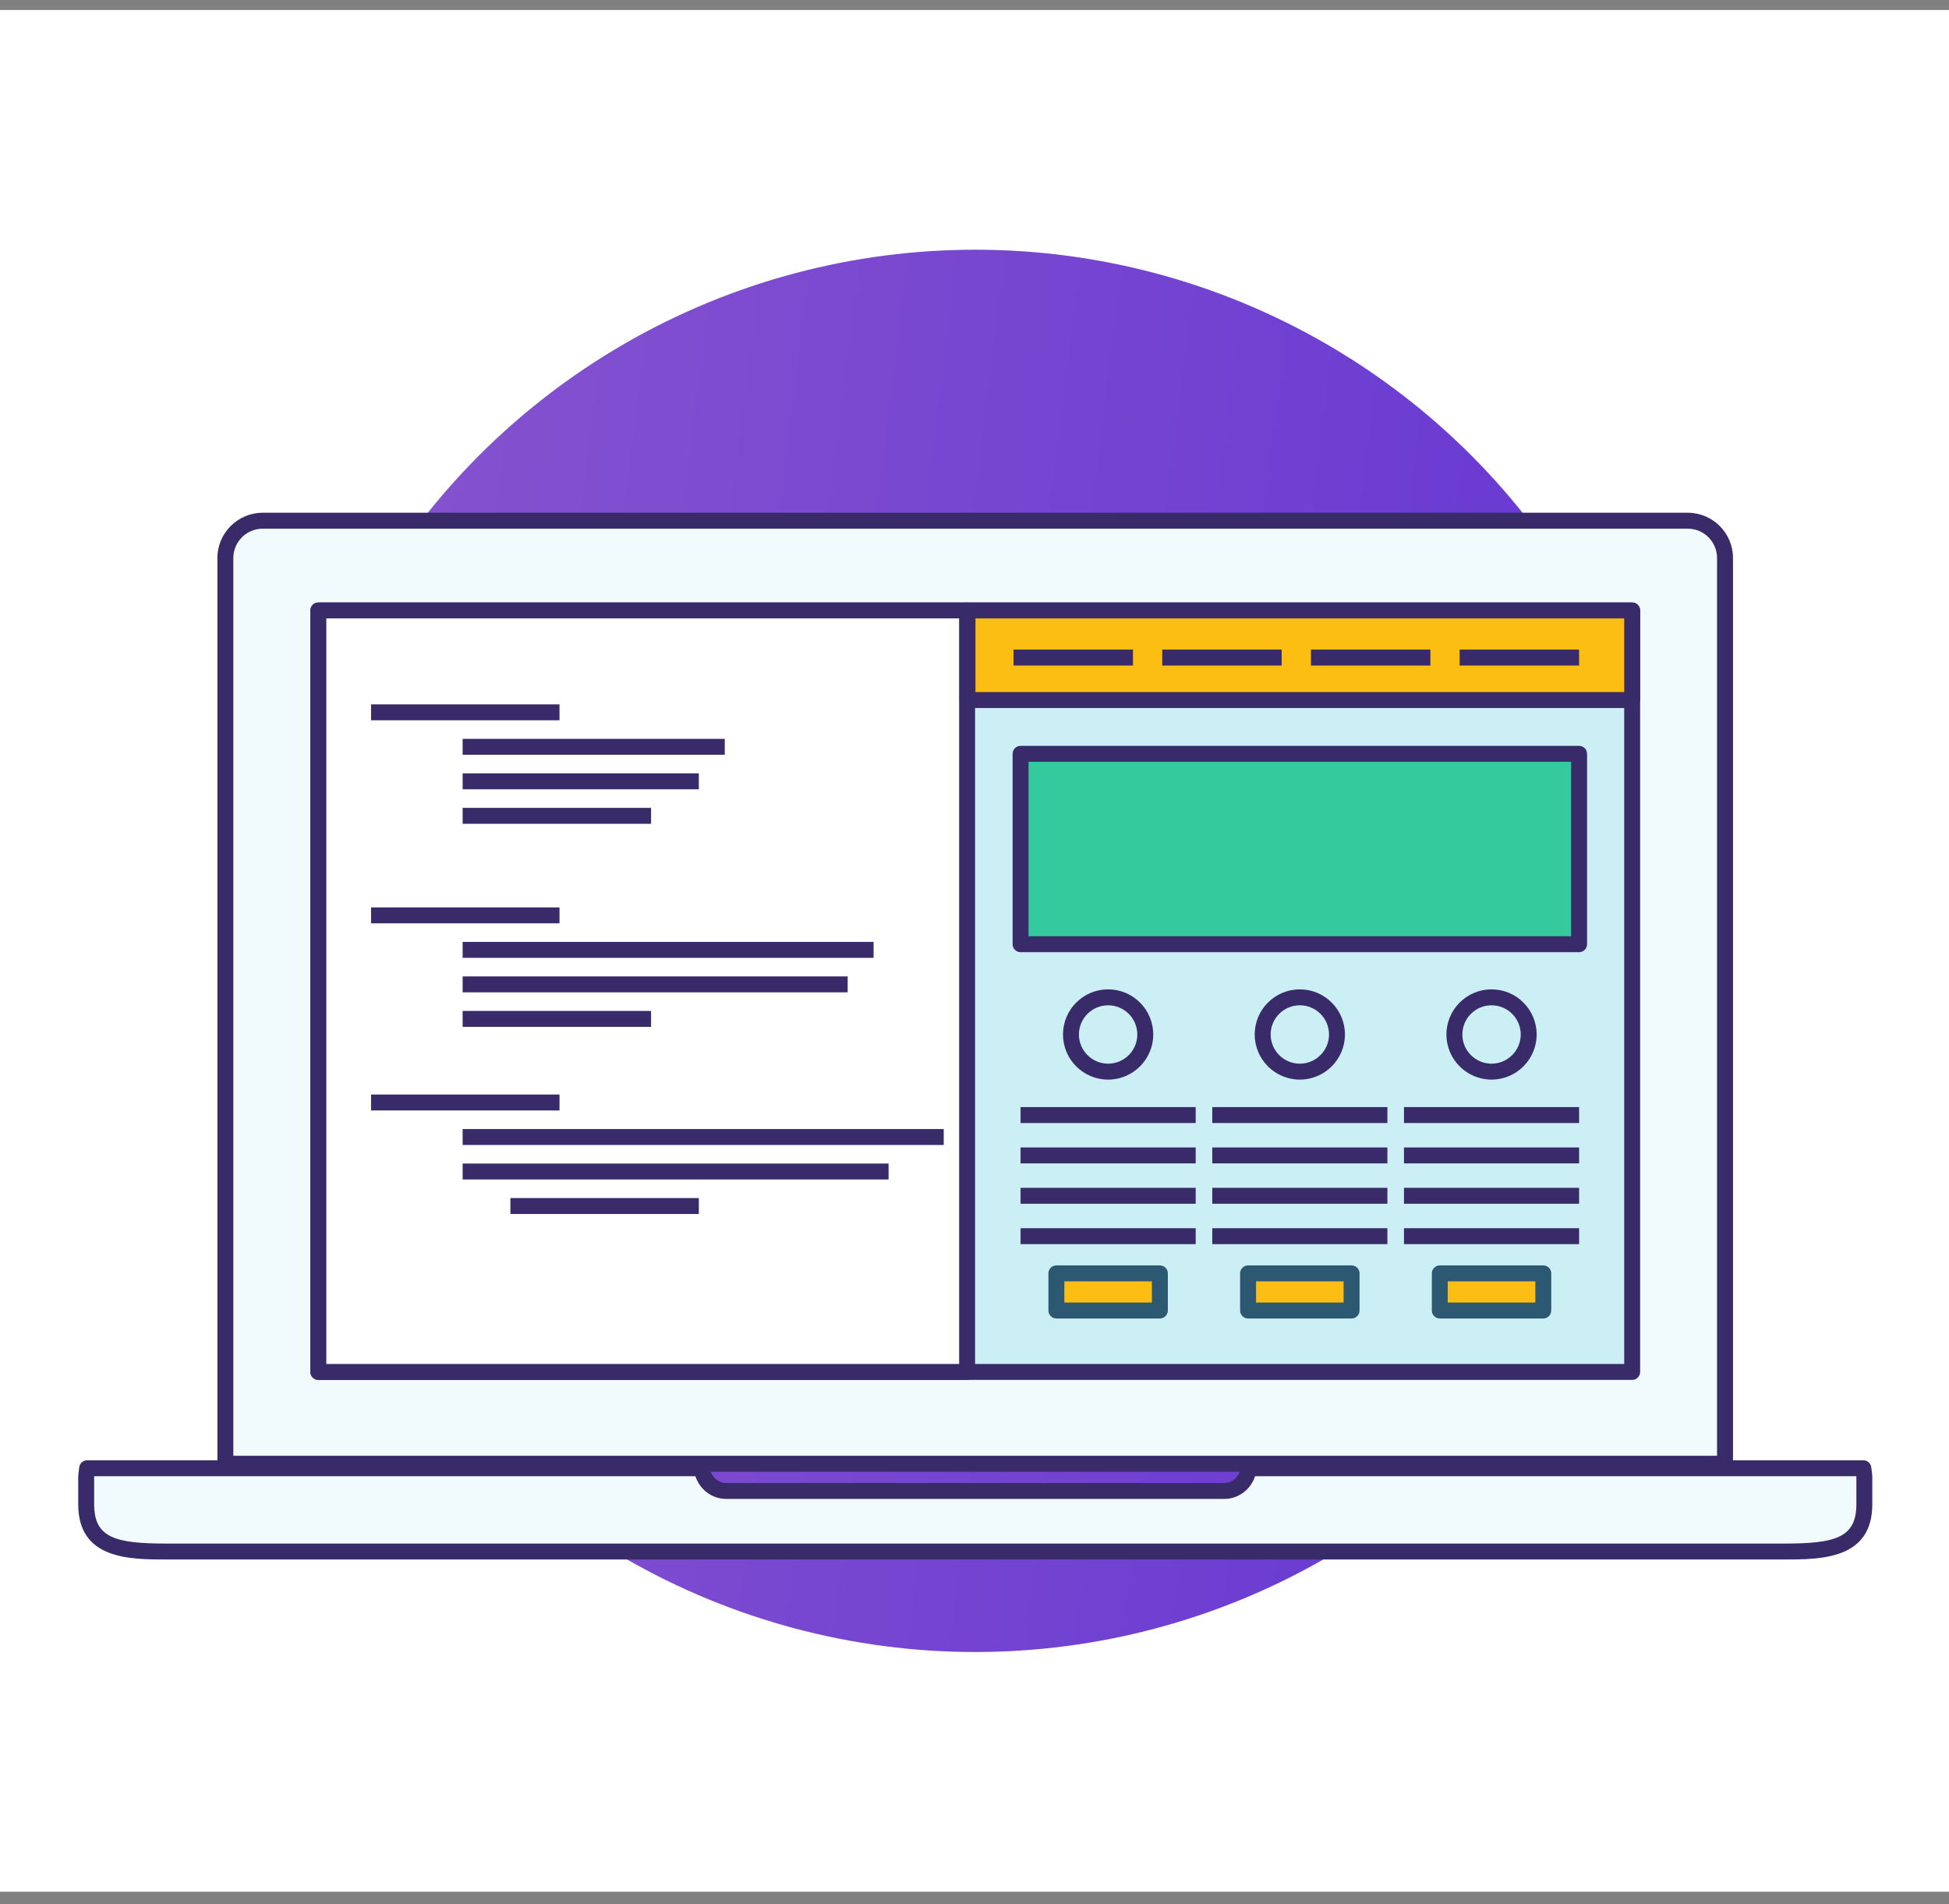 <?xml version="1.0" encoding="UTF-8" standalone="no"?><!DOCTYPE svg PUBLIC "-//W3C//DTD SVG 1.1//EN" "http://www.w3.org/Graphics/SVG/1.1/DTD/svg11.dtd"><svg width="100%" height="100%" viewBox="0 0 130 127" version="1.1" xmlns="http://www.w3.org/2000/svg" xmlns:xlink="http://www.w3.org/1999/xlink" xml:space="preserve" xmlns:serif="http://www.serif.com/" style="fill-rule:evenodd;clip-rule:evenodd;stroke-linejoin:round;stroke-miterlimit:1.414;"><rect x="0" y="0" width="130" height="127" fill="#808080" stroke="none"/><g id="submit-icon"><rect x="0" y="0.667" width="130" height="125.5" style="fill:#fff;"/><g id="submit-icon1" serif:id="submit-icon"><circle cx="65.046" cy="63.416" r="46.762" style="fill:url(#_Linear1);"/><path d="M17.523,97.623l97.537,0l0,-60.407c0,-1.365 -1.104,-2.488 -2.482,-2.488l-95.055,0c-1.38,0 -2.491,1.123 -2.491,2.488l0,60.407l2.491,0Z" style="fill:#f1fafc;fill-rule:nonzero;"/><path d="M15.563,97.092l98.966,0l0,-59.876c0,-1.079 -0.875,-1.957 -1.951,-1.957l-95.055,0c-1.081,0 -1.96,0.878 -1.96,1.957l0,59.876Zm99.497,1.062l-100.028,0c-0.294,0 -0.531,-0.237 -0.531,-0.531l0,-60.407c0,-1.665 1.355,-3.019 3.022,-3.019l95.055,0c1.662,0 3.014,1.354 3.014,3.019l0,60.407c0,0.294 -0.238,0.531 -0.532,0.531Z" style="fill:#392a6a;fill-rule:nonzero;"/><rect x="21.235" y="40.713" width="87.632" height="50.787" style="fill:#cceef5;"/><path d="M21.766,90.969l86.57,0l0,-49.725l-86.57,0l0,49.725Zm87.101,1.062l-87.632,0c-0.294,0 -0.532,-0.237 -0.532,-0.531l0,-50.787c0,-0.293 0.238,-0.531 0.532,-0.531l87.632,0c0.293,0 0.531,0.238 0.531,0.531l0,50.787c0,0.294 -0.238,0.531 -0.531,0.531Z" style="fill:#392a6a;fill-rule:nonzero;"/><rect x="21.235" y="40.713" width="43.272" height="50.787" style="fill:#fff;"/><path d="M21.766,90.969l42.209,0l0,-49.725l-42.209,0l0,49.725Zm42.74,1.062l-43.271,0c-0.294,0 -0.532,-0.237 -0.532,-0.531l0,-50.787c0,-0.293 0.238,-0.531 0.532,-0.531l43.271,0c0.294,0 0.532,0.238 0.532,0.531l0,50.787c0,0.294 -0.238,0.531 -0.532,0.531Z" style="fill:#392a6a;fill-rule:nonzero;"/><rect x="64.532" y="40.713" width="44.335" height="5.974" style="fill:#fcbe12;"/><path d="M65.064,46.156l43.272,0l0,-4.912l-43.272,0l0,4.912Zm43.803,1.062l-44.335,0c-0.293,0 -0.531,-0.237 -0.531,-0.531l0,-5.974c0,-0.293 0.238,-0.531 0.531,-0.531l44.335,0c0.293,0 0.531,0.238 0.531,0.531l0,5.974c0,0.294 -0.238,0.531 -0.531,0.531Z" style="fill:#392a6a;fill-rule:nonzero;"/><rect x="68.073" y="50.273" width="37.254" height="12.701" style="fill:#34ca9d;"/><path d="M68.604,62.442l36.192,0l0,-11.638l-36.192,0l0,11.638Zm36.723,1.062l-37.254,0c-0.294,0 -0.531,-0.237 -0.531,-0.531l0,-12.7c0,-0.294 0.237,-0.531 0.531,-0.531l37.254,0c0.293,0 0.531,0.237 0.531,0.531l0,12.7c0,0.294 -0.238,0.531 -0.531,0.531Z" style="fill:#392a6a;fill-rule:nonzero;"/><path d="M124.287,97.922l-40.998,0c-0.09,0.844 -0.769,1.515 -1.632,1.515l-33.217,0c-0.859,0 -1.54,-0.671 -1.628,-1.515l-41,0c-0.016,0.2 -0.063,0.392 -0.063,0.599l0,1.804c0,2.977 2.409,3.152 5.399,3.152l107.805,0c2.969,0 5.4,-0.175 5.4,-3.152l0,-1.804c0,-0.207 -0.048,-0.399 -0.066,-0.599Z" style="fill:#f1fafc;fill-rule:nonzero;"/><path d="M6.282,98.453c-0.001,0.022 -0.002,0.045 -0.002,0.068l0,1.804c0,2.257 1.435,2.621 4.868,2.621l107.805,0c3.434,0 4.869,-0.364 4.869,-2.621l0,-1.804c0,-0.023 -0.002,-0.046 -0.003,-0.068l-40.104,0c-0.293,0.889 -1.109,1.515 -2.058,1.515l-33.217,0c-0.949,0 -1.764,-0.625 -2.055,-1.515l-40.103,0Zm112.671,5.555l-107.805,0c-2.503,0 -5.93,0 -5.93,-3.683l0,-1.804c0,-0.151 0.018,-0.294 0.039,-0.437c0.01,-0.067 0.02,-0.135 0.025,-0.203c0.021,-0.277 0.252,-0.49 0.53,-0.49l41,0c0.272,0 0.5,0.205 0.528,0.476c0.062,0.592 0.535,1.039 1.1,1.039l33.217,0c0.566,0 1.04,-0.448 1.104,-1.041c0.029,-0.27 0.257,-0.474 0.528,-0.474l40.998,0c0.274,0 0.503,0.208 0.529,0.481c0.006,0.066 0.015,0.13 0.025,0.195c0.023,0.149 0.043,0.298 0.043,0.454l0,1.804c0,3.683 -3.428,3.683 -5.931,3.683Z" style="fill:#392a6a;fill-rule:nonzero;"/><rect x="24.75" y="46.976" width="12.569" height="1.062" style="fill:#392a6a;"/><rect x="30.858" y="49.277" width="17.484" height="1.062" style="fill:#392a6a;"/><rect x="30.858" y="51.578" width="15.755" height="1.062" style="fill:#392a6a;"/><rect x="30.858" y="53.879" width="12.569" height="1.062" style="fill:#392a6a;"/><rect x="24.75" y="72.998" width="12.569" height="1.062" style="fill:#392a6a;"/><rect x="30.858" y="75.3" width="32.089" height="1.062" style="fill:#392a6a;"/><rect x="30.858" y="77.601" width="28.41" height="1.062" style="fill:#392a6a;"/><rect x="34.044" y="79.902" width="12.569" height="1.062" style="fill:#392a6a;"/><rect x="24.75" y="60.518" width="12.569" height="1.062" style="fill:#392a6a;"/><rect x="30.858" y="62.819" width="27.412" height="1.062" style="fill:#392a6a;"/><rect x="30.858" y="65.12" width="25.683" height="1.062" style="fill:#392a6a;"/><rect x="30.858" y="67.422" width="12.569" height="1.062" style="fill:#392a6a;"/><rect x="68.073" y="73.836" width="11.68" height="1.062" style="fill:#392a6a;"/><rect x="68.073" y="76.528" width="11.68" height="1.062" style="fill:#392a6a;"/><rect x="68.073" y="79.22" width="11.68" height="1.062" style="fill:#392a6a;"/><rect x="68.073" y="81.913" width="11.68" height="1.062" style="fill:#392a6a;"/><path d="M76.391,68.993c0,1.369 -1.11,2.478 -2.479,2.478c-1.368,0 -2.478,-1.109 -2.478,-2.478c0,-1.369 1.11,-2.478 2.478,-2.478c1.369,0 2.479,1.109 2.479,2.478Z" style="fill:#cceef5;fill-rule:nonzero;"/><path d="M73.912,67.046c-1.073,0 -1.947,0.873 -1.947,1.947c0,1.073 0.874,1.947 1.947,1.947c1.075,0 1.948,-0.874 1.948,-1.947c0,-1.074 -0.873,-1.947 -1.948,-1.947Zm0,4.956c-1.659,0 -3.009,-1.35 -3.009,-3.009c0,-1.66 1.35,-3.01 3.009,-3.01c1.66,0 3.01,1.35 3.01,3.01c0,1.659 -1.35,3.009 -3.01,3.009Z" style="fill:#392a6a;fill-rule:nonzero;"/><rect x="70.461" y="84.925" width="6.903" height="2.479" style="fill:#fcbe12;"/><path d="M70.992,86.872l5.841,0l0,-1.416l-5.841,0l0,1.416Zm6.372,1.062l-6.903,0c-0.293,0 -0.531,-0.237 -0.531,-0.531l0,-2.478c0,-0.294 0.238,-0.531 0.531,-0.531l6.903,0c0.294,0 0.532,0.237 0.532,0.531l0,2.478c0,0.294 -0.238,0.531 -0.532,0.531Z" style="fill:#2c5871;fill-rule:nonzero;"/><rect x="80.86" y="73.836" width="11.68" height="1.062" style="fill:#392a6a;"/><rect x="80.86" y="76.528" width="11.68" height="1.062" style="fill:#392a6a;"/><rect x="80.86" y="79.22" width="11.68" height="1.062" style="fill:#392a6a;"/><rect x="80.86" y="81.913" width="11.68" height="1.062" style="fill:#392a6a;"/><path d="M89.178,68.993c0,1.369 -1.109,2.478 -2.479,2.478c-1.368,0 -2.478,-1.109 -2.478,-2.478c0,-1.369 1.11,-2.478 2.478,-2.478c1.37,0 2.479,1.109 2.479,2.478Z" style="fill:#cceef5;fill-rule:nonzero;"/><path d="M86.699,67.046c-1.073,0 -1.946,0.873 -1.946,1.947c0,1.073 0.873,1.947 1.946,1.947c1.074,0 1.948,-0.874 1.948,-1.947c0,-1.074 -0.874,-1.947 -1.948,-1.947Zm0,4.956c-1.659,0 -3.009,-1.35 -3.009,-3.009c0,-1.66 1.35,-3.01 3.009,-3.01c1.66,0 3.01,1.35 3.01,3.01c0,1.659 -1.35,3.009 -3.01,3.009Z" style="fill:#392a6a;fill-rule:nonzero;"/><rect x="83.248" y="84.925" width="6.904" height="2.479" style="fill:#fcbe12;"/><path d="M83.779,86.872l5.841,0l0,-1.416l-5.841,0l0,1.416Zm6.372,1.062l-6.903,0c-0.294,0 -0.532,-0.237 -0.532,-0.531l0,-2.478c0,-0.294 0.238,-0.531 0.532,-0.531l6.903,0c0.294,0 0.532,0.237 0.532,0.531l0,2.478c0,0.294 -0.238,0.531 -0.532,0.531Z" style="fill:#2c5871;fill-rule:nonzero;"/><rect x="93.647" y="73.836" width="11.68" height="1.062" style="fill:#392a6a;"/><rect x="93.647" y="76.528" width="11.68" height="1.062" style="fill:#392a6a;"/><rect x="93.647" y="79.22" width="11.68" height="1.062" style="fill:#392a6a;"/><rect x="93.647" y="81.913" width="11.68" height="1.062" style="fill:#392a6a;"/><path d="M101.965,68.993c0,1.369 -1.11,2.478 -2.478,2.478c-1.369,0 -2.478,-1.109 -2.478,-2.478c0,-1.369 1.109,-2.478 2.478,-2.478c1.368,0 2.478,1.109 2.478,2.478Z" style="fill:#cceef5;fill-rule:nonzero;"/><path d="M99.487,67.046c-1.074,0 -1.947,0.873 -1.947,1.947c0,1.073 0.873,1.947 1.947,1.947c1.074,0 1.947,-0.874 1.947,-1.947c0,-1.074 -0.873,-1.947 -1.947,-1.947Zm0,4.956c-1.659,0 -3.009,-1.35 -3.009,-3.009c0,-1.66 1.35,-3.01 3.009,-3.01c1.659,0 3.009,1.35 3.009,3.01c0,1.659 -1.35,3.009 -3.009,3.009Z" style="fill:#392a6a;fill-rule:nonzero;"/><rect x="96.035" y="84.925" width="6.904" height="2.479" style="fill:#fcbe12;"/><path d="M96.566,86.872l5.842,0l0,-1.416l-5.842,0l0,1.416Zm6.373,1.062l-6.904,0c-0.293,0 -0.531,-0.237 -0.531,-0.531l0,-2.478c0,-0.294 0.238,-0.531 0.531,-0.531l6.904,0c0.293,0 0.531,0.237 0.531,0.531l0,2.478c0,0.294 -0.238,0.531 -0.531,0.531Z" style="fill:#2c5871;fill-rule:nonzero;"/><rect x="67.604" y="43.324" width="7.966" height="1.062" style="fill:#392a6a;"/><rect x="77.523" y="43.324" width="7.966" height="1.062" style="fill:#392a6a;"/><rect x="87.442" y="43.324" width="7.966" height="1.062" style="fill:#392a6a;"/><rect x="97.361" y="43.324" width="7.966" height="1.062" style="fill:#392a6a;"/></g></g><defs><linearGradient id="_Linear1" x1="0" y1="0" x2="1" y2="0" gradientUnits="userSpaceOnUse" gradientTransform="matrix(142.488,15.429,-15.429,142.488,-15.166,57.26)"><stop offset="0" style="stop-color:#925ecd;stop-opacity:1"/><stop offset="1" style="stop-color:#6032d4;stop-opacity:1"/></linearGradient></defs></svg>